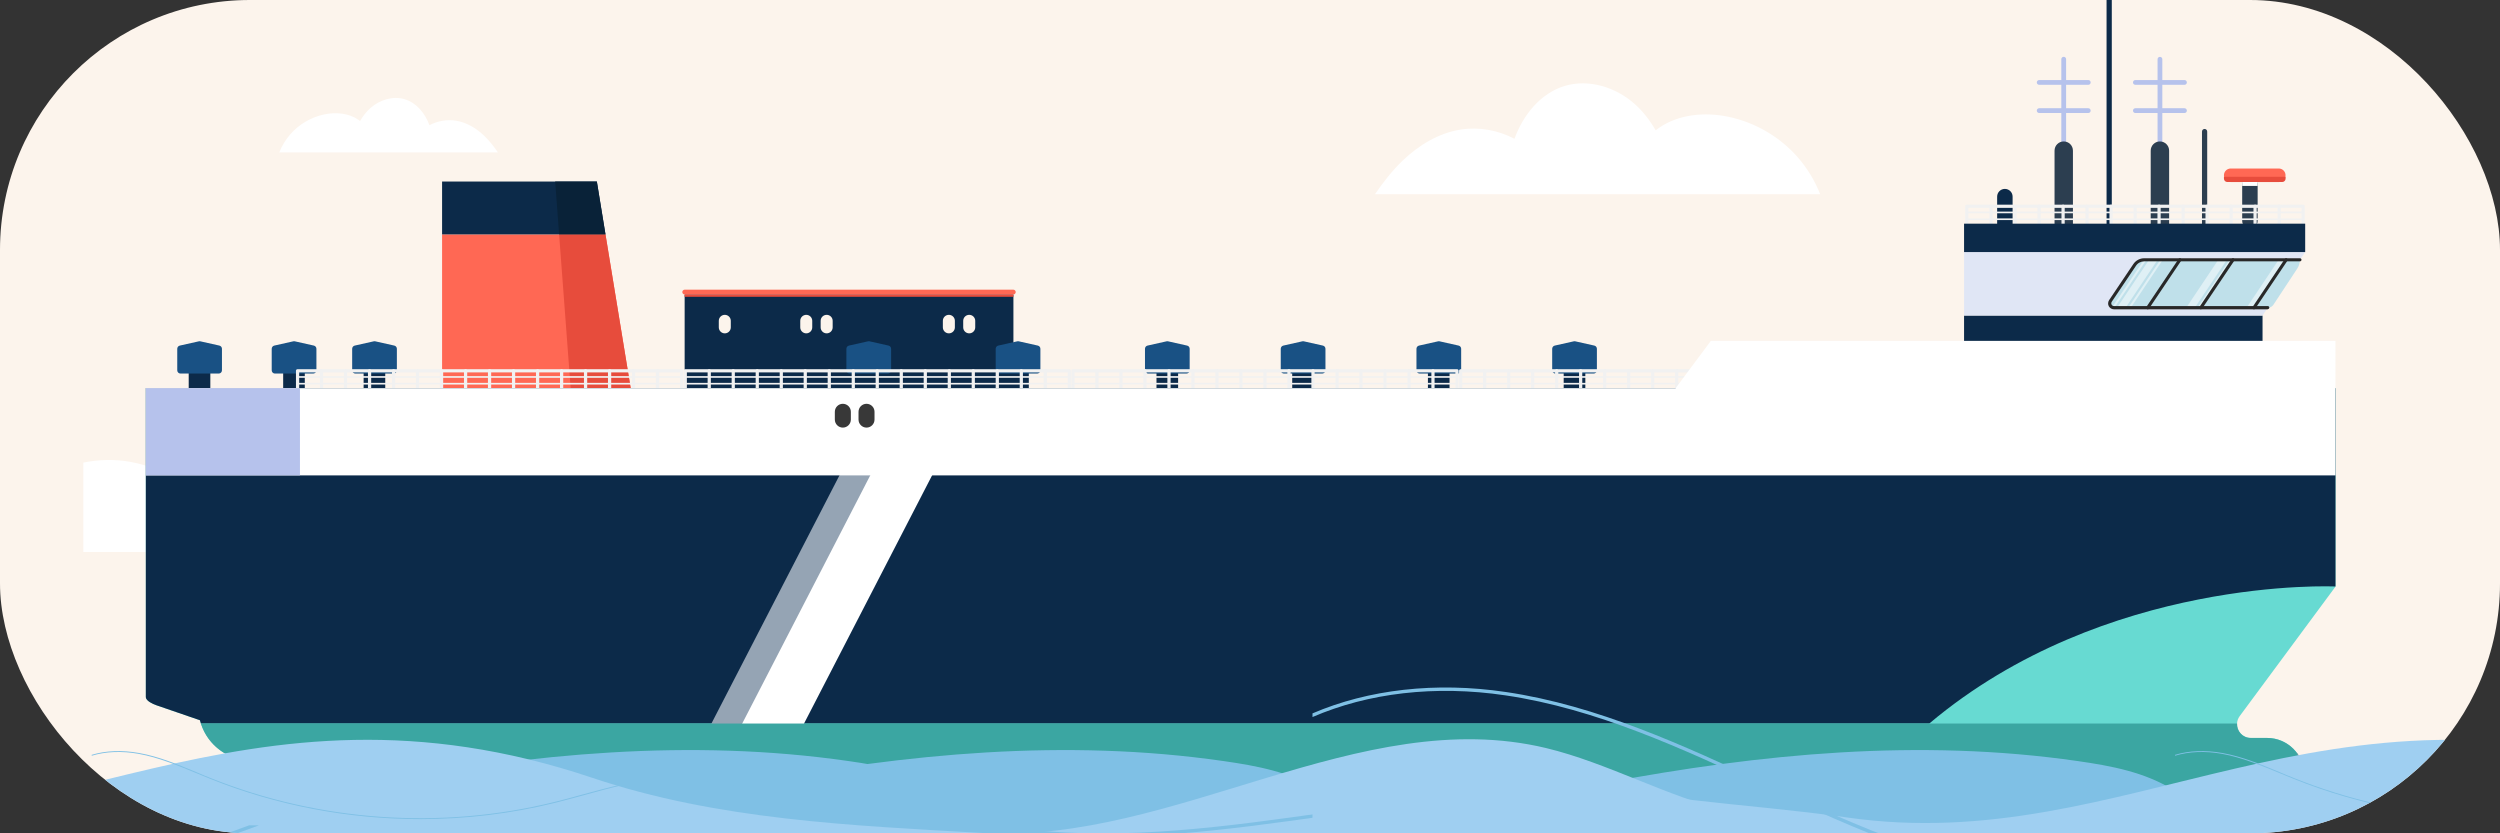 <svg width="120" height="40" viewBox="0 0 120 40" fill="none" xmlns="http://www.w3.org/2000/svg">
<rect x="0" y="0" width="120" height="40" fill="#333333" stroke="none"/>
<g clip-path="url(#clip0_8139_13898)">
<rect width="120" height="40" rx="12" fill="#FCF4EC"/>
<path d="M29.128 23.795C28.141 23.834 27.235 24.341 26.529 25.048C26.497 24.998 26.468 24.947 26.437 24.899C25.591 23.603 24.424 22.472 22.981 21.916C21.538 21.359 19.801 21.446 18.555 22.363C18.447 22.442 18.343 22.528 18.244 22.616C17.747 21.571 17.05 20.63 16.12 19.954C14.739 18.949 12.794 18.628 11.287 19.432C9.909 20.167 9.103 21.7 8.857 23.243C8.057 22.72 7.178 22.331 6.239 22.166C5.498 22.036 4.737 22.055 4 22.205V26.495H33.097C32.925 26.183 32.734 25.883 32.515 25.6C31.703 24.547 30.456 23.744 29.128 23.798V23.795Z" fill="white"/>
<path d="M87.369 9.322C87.115 8.68 86.755 8.081 86.302 7.561C85.439 6.569 84.243 5.87 82.953 5.603C81.828 5.371 80.591 5.482 79.641 6.13C79.582 6.17 79.527 6.214 79.472 6.256C79.201 5.782 78.867 5.347 78.457 4.984C77.558 4.186 76.263 3.778 75.109 4.124C73.948 4.474 73.109 5.516 72.695 6.662C71.906 6.247 70.987 6.079 70.107 6.22C69.054 6.388 68.099 6.968 67.329 7.708C66.825 8.192 66.394 8.744 66 9.322H87.368H87.369Z" fill="white"/>
<path d="M13.406 7.316C13.531 7.001 13.708 6.707 13.93 6.451C14.354 5.963 14.941 5.62 15.574 5.489C16.126 5.375 16.735 5.429 17.2 5.747C17.229 5.767 17.256 5.788 17.284 5.809C17.416 5.576 17.581 5.363 17.782 5.185C18.224 4.793 18.86 4.592 19.426 4.763C19.996 4.934 20.409 5.447 20.613 6.01C21 5.806 21.451 5.723 21.883 5.792C22.401 5.875 22.87 6.16 23.247 6.523C23.494 6.761 23.706 7.031 23.899 7.315H13.406V7.316Z" fill="white"/>
<g clip-path="url(#clip1_8139_13898)">
<path d="M21.22 11.251V19.337H30.39L29.063 11.251H21.22Z" fill="#FF6854"/>
<path d="M29.063 11.251L28.649 8.715H21.22V11.251H29.063Z" fill="#0C2A49"/>
<path d="M26.837 11.251L27.414 18.931C27.414 18.931 28.924 19.07 30.363 19.177L29.063 11.251H26.837Z" fill="#E74C3C"/>
<path d="M26.648 8.715L26.837 11.251H29.063L28.649 8.715H26.648Z" fill="#092238"/>
<path d="M96.605 9.438C96.605 9.233 96.439 9.067 96.234 9.067C96.029 9.067 95.863 9.233 95.863 9.438V11.181C95.863 11.386 96.029 11.552 96.234 11.552C96.439 11.552 96.605 11.386 96.605 11.181V9.438Z" fill="#0C2A49"/>
<path d="M108.367 8.857C108.367 8.652 108.201 8.486 107.996 8.486C107.791 8.486 107.625 8.652 107.625 8.857V10.6C107.625 10.804 107.791 10.97 107.996 10.97C108.201 10.97 108.367 10.804 108.367 10.6V8.857Z" fill="#2C3E50"/>
<path d="M109.381 8.088H107.075C106.895 8.088 106.749 8.234 106.749 8.413C106.749 8.593 106.895 8.739 107.075 8.739H109.381C109.561 8.739 109.706 8.593 109.706 8.413C109.706 8.234 109.561 8.088 109.381 8.088Z" fill="#FF6854"/>
<path d="M106.749 8.486V8.574C106.749 8.665 106.821 8.737 106.912 8.737H109.546C109.637 8.737 109.709 8.665 109.709 8.574V8.486H106.752H106.749Z" fill="#E74C3C"/>
<path d="M103.792 2.844C103.792 2.78 103.741 2.729 103.678 2.729C103.614 2.729 103.563 2.78 103.563 2.844V7.018C103.563 7.081 103.614 7.133 103.678 7.133C103.741 7.133 103.792 7.081 103.792 7.018V2.844Z" fill="#B6C2EC"/>
<path d="M104.969 3.957C104.969 4.021 104.919 4.071 104.854 4.071H102.498C102.434 4.071 102.383 4.021 102.383 3.957C102.383 3.893 102.434 3.842 102.498 3.842H104.854C104.919 3.842 104.969 3.893 104.969 3.957Z" fill="#B6C2EC"/>
<path d="M104.969 5.31C104.969 5.374 104.919 5.425 104.854 5.425H102.498C102.434 5.425 102.383 5.374 102.383 5.31C102.383 5.246 102.434 5.195 102.498 5.195H104.854C104.919 5.195 104.969 5.246 104.969 5.31Z" fill="#B6C2EC"/>
<path d="M104.118 7.232C104.118 6.987 103.92 6.789 103.676 6.789C103.432 6.789 103.234 6.987 103.234 7.232V11.016C103.234 11.261 103.432 11.459 103.676 11.459C103.92 11.459 104.118 11.261 104.118 11.016V7.232Z" fill="#2C3E50"/>
<path d="M99.058 7.13C98.994 7.13 98.943 7.079 98.943 7.015V2.841C98.943 2.777 98.994 2.727 99.058 2.727C99.122 2.727 99.173 2.777 99.173 2.841V7.015C99.173 7.079 99.122 7.13 99.058 7.13Z" fill="#B6C2EC"/>
<path d="M100.352 3.957C100.352 4.021 100.302 4.071 100.237 4.071H97.881C97.817 4.071 97.766 4.021 97.766 3.957C97.766 3.893 97.817 3.842 97.881 3.842H100.237C100.302 3.842 100.352 3.893 100.352 3.957Z" fill="#B6C2EC"/>
<path d="M100.352 5.31C100.352 5.374 100.302 5.425 100.237 5.425H97.881C97.817 5.425 97.766 5.374 97.766 5.31C97.766 5.246 97.817 5.195 97.881 5.195H100.237C100.302 5.195 100.352 5.246 100.352 5.31Z" fill="#B6C2EC"/>
<path d="M99.501 7.232C99.501 6.987 99.303 6.789 99.059 6.789C98.815 6.789 98.618 6.987 98.618 7.232V11.016C98.618 11.261 98.815 11.459 99.059 11.459C99.303 11.459 99.501 11.261 99.501 11.016V7.232Z" fill="#2C3E50"/>
<path d="M105.821 11.034C105.751 11.034 105.695 10.978 105.695 10.909V6.316C105.695 6.246 105.751 6.19 105.821 6.19C105.89 6.19 105.946 6.246 105.946 6.316V10.909C105.946 10.978 105.89 11.034 105.821 11.034Z" fill="#2C3E50"/>
<path d="M101.241 11.034C101.172 11.034 101.115 10.978 101.115 10.909V-1.875C101.115 -1.944 101.172 -2 101.241 -2C101.31 -2 101.366 -1.944 101.366 -1.875V10.906C101.366 10.976 101.31 11.032 101.241 11.032V11.034Z" fill="#0C2A49"/>
<path d="M108.367 8.737H107.625V8.924H108.367V8.737Z" fill="white"/>
<path d="M48.644 14.136H32.863V18.723H48.644V14.136Z" fill="#0C2A49"/>
<path d="M48.636 13.903H32.869C32.804 13.903 32.751 13.955 32.751 14.019C32.751 14.084 32.804 14.136 32.869 14.136H48.636C48.701 14.136 48.754 14.084 48.754 14.019C48.754 13.955 48.701 13.903 48.636 13.903Z" fill="#FF6854"/>
<path d="M48.644 14.136H32.863V14.245H48.644V14.136Z" fill="#E74C3C"/>
<path d="M46.811 15.4C46.811 15.241 46.682 15.112 46.522 15.112C46.363 15.112 46.234 15.241 46.234 15.4V15.713C46.234 15.872 46.363 16.001 46.522 16.001C46.682 16.001 46.811 15.872 46.811 15.713V15.4Z" fill="#FCF4EC"/>
<path d="M45.834 15.4C45.834 15.241 45.705 15.112 45.546 15.112C45.386 15.112 45.257 15.241 45.257 15.4V15.713C45.257 15.872 45.386 16.001 45.546 16.001C45.705 16.001 45.834 15.872 45.834 15.713V15.4Z" fill="#FCF4EC"/>
<path d="M39.968 15.4C39.968 15.241 39.839 15.112 39.68 15.112C39.52 15.112 39.391 15.241 39.391 15.4V15.713C39.391 15.872 39.52 16.001 39.68 16.001C39.839 16.001 39.968 15.872 39.968 15.713V15.4Z" fill="#FCF4EC"/>
<path d="M38.988 15.4C38.988 15.241 38.859 15.112 38.7 15.112C38.541 15.112 38.412 15.241 38.412 15.4V15.713C38.412 15.872 38.541 16.001 38.7 16.001C38.859 16.001 38.988 15.872 38.988 15.713V15.4Z" fill="#FCF4EC"/>
<path d="M35.078 15.4C35.078 15.241 34.95 15.112 34.79 15.112C34.631 15.112 34.502 15.241 34.502 15.4V15.713C34.502 15.872 34.631 16.001 34.79 16.001C34.95 16.001 35.078 15.872 35.078 15.713V15.4Z" fill="#FCF4EC"/>
<path d="M110.55 10.813C110.507 10.813 110.472 10.778 110.472 10.736V9.978H94.481V10.736C94.481 10.778 94.446 10.813 94.404 10.813C94.361 10.813 94.326 10.778 94.326 10.736V9.9C94.326 9.857 94.361 9.823 94.404 9.823H110.55C110.593 9.823 110.627 9.857 110.627 9.9V10.736C110.627 10.778 110.593 10.813 110.55 10.813Z" fill="#F1F1F1"/>
<path d="M95.57 10.813C95.527 10.813 95.493 10.778 95.493 10.736V9.9C95.493 9.857 95.527 9.823 95.57 9.823C95.613 9.823 95.647 9.857 95.647 9.9V10.736C95.647 10.778 95.613 10.813 95.57 10.813Z" fill="#F1F1F1"/>
<path d="M96.723 10.813C96.68 10.813 96.645 10.778 96.645 10.736V9.9C96.645 9.857 96.68 9.823 96.723 9.823C96.766 9.823 96.8 9.857 96.8 9.9V10.736C96.8 10.778 96.766 10.813 96.723 10.813Z" fill="#F1F1F1"/>
<path d="M97.876 10.813C97.833 10.813 97.798 10.778 97.798 10.736V9.9C97.798 9.857 97.833 9.823 97.876 9.823C97.918 9.823 97.953 9.857 97.953 9.9V10.736C97.953 10.778 97.918 10.813 97.876 10.813Z" fill="#F1F1F1"/>
<path d="M99.029 10.813C98.986 10.813 98.951 10.778 98.951 10.736V9.9C98.951 9.857 98.986 9.823 99.029 9.823C99.071 9.823 99.106 9.857 99.106 9.9V10.736C99.106 10.778 99.071 10.813 99.029 10.813Z" fill="#F1F1F1"/>
<path d="M100.179 10.813C100.136 10.813 100.102 10.778 100.102 10.736V9.9C100.102 9.857 100.136 9.823 100.179 9.823C100.222 9.823 100.256 9.857 100.256 9.9V10.736C100.256 10.778 100.222 10.813 100.179 10.813Z" fill="#F1F1F1"/>
<path d="M101.332 10.813C101.289 10.813 101.254 10.778 101.254 10.736V9.9C101.254 9.857 101.289 9.823 101.332 9.823C101.374 9.823 101.409 9.857 101.409 9.9V10.736C101.409 10.778 101.374 10.813 101.332 10.813Z" fill="#F1F1F1"/>
<path d="M102.485 10.813C102.442 10.813 102.407 10.778 102.407 10.736V9.9C102.407 9.857 102.442 9.823 102.485 9.823C102.527 9.823 102.562 9.857 102.562 9.9V10.736C102.562 10.778 102.527 10.813 102.485 10.813Z" fill="#F1F1F1"/>
<path d="M103.635 10.813C103.592 10.813 103.558 10.778 103.558 10.736V9.9C103.558 9.857 103.592 9.823 103.635 9.823C103.678 9.823 103.712 9.857 103.712 9.9V10.736C103.712 10.778 103.678 10.813 103.635 10.813Z" fill="#F1F1F1"/>
<path d="M104.788 10.813C104.745 10.813 104.711 10.778 104.711 10.736V9.9C104.711 9.857 104.745 9.823 104.788 9.823C104.831 9.823 104.865 9.857 104.865 9.9V10.736C104.865 10.778 104.831 10.813 104.788 10.813Z" fill="#F1F1F1"/>
<path d="M105.941 10.813C105.898 10.813 105.863 10.778 105.863 10.736V9.9C105.863 9.857 105.898 9.823 105.941 9.823C105.984 9.823 106.018 9.857 106.018 9.9V10.736C106.018 10.778 105.984 10.813 105.941 10.813Z" fill="#F1F1F1"/>
<path d="M107.094 10.813C107.051 10.813 107.016 10.778 107.016 10.736V9.9C107.016 9.857 107.051 9.823 107.094 9.823C107.137 9.823 107.171 9.857 107.171 9.9V10.736C107.171 10.778 107.137 10.813 107.094 10.813Z" fill="#F1F1F1"/>
<path d="M108.244 10.813C108.201 10.813 108.167 10.778 108.167 10.736V9.9C108.167 9.857 108.201 9.823 108.244 9.823C108.287 9.823 108.321 9.857 108.321 9.9V10.736C108.321 10.778 108.287 10.813 108.244 10.813Z" fill="#F1F1F1"/>
<path d="M109.397 10.813C109.354 10.813 109.32 10.778 109.32 10.736V9.9C109.32 9.857 109.354 9.823 109.397 9.823C109.44 9.823 109.474 9.857 109.474 9.9V10.736C109.474 10.778 109.44 10.813 109.397 10.813Z" fill="#F1F1F1"/>
<path d="M110.523 10.236H94.404C94.382 10.236 94.364 10.218 94.364 10.196C94.364 10.175 94.382 10.156 94.404 10.156H110.523C110.545 10.156 110.563 10.175 110.563 10.196C110.563 10.218 110.545 10.236 110.523 10.236Z" fill="#F1F1F1"/>
<path d="M110.523 10.562H94.404C94.382 10.562 94.364 10.543 94.364 10.522C94.364 10.501 94.382 10.482 94.404 10.482H110.523C110.545 10.482 110.563 10.501 110.563 10.522C110.563 10.543 110.545 10.562 110.523 10.562Z" fill="#F1F1F1"/>
<path d="M108.602 15.147H94.275V18.83H108.602V15.147Z" fill="#0C2A49"/>
<path d="M110.649 12.099H94.275V15.147H108.602L110.649 12.099Z" fill="#E0E6F5"/>
<path d="M110.649 10.735H94.275V12.099H110.649V10.735Z" fill="#0C2A49"/>
<path d="M56.549 17.229H55.511V18.633H56.549V17.229Z" fill="#0C2A49"/>
<path d="M56.941 17.931H55.113C55.028 17.931 54.959 17.861 54.959 17.776V16.741C54.959 16.669 55.009 16.604 55.081 16.588L55.997 16.383C56.018 16.378 56.042 16.378 56.066 16.383L56.981 16.588C57.054 16.604 57.104 16.669 57.104 16.741V17.776C57.104 17.861 57.035 17.931 56.95 17.931H56.941Z" fill="#195184"/>
<path d="M49.383 17.229H48.345V18.633H49.383V17.229Z" fill="#0C2A49"/>
<path d="M49.776 17.931H47.948C47.862 17.931 47.793 17.861 47.793 17.776V16.741C47.793 16.669 47.844 16.604 47.916 16.588L48.831 16.383C48.852 16.378 48.876 16.378 48.9 16.383L49.816 16.588C49.888 16.604 49.939 16.669 49.939 16.741V17.776C49.939 17.861 49.869 17.931 49.784 17.931H49.776Z" fill="#195184"/>
<path d="M42.218 17.229H41.18V18.633H42.218V17.229Z" fill="#0C2A49"/>
<path d="M42.61 17.931H40.782C40.697 17.931 40.627 17.861 40.627 17.776V16.741C40.627 16.669 40.678 16.604 40.75 16.588L41.665 16.383C41.687 16.378 41.711 16.378 41.735 16.383L42.65 16.588C42.722 16.604 42.773 16.669 42.773 16.741V17.776C42.773 17.861 42.703 17.931 42.618 17.931H42.61Z" fill="#195184"/>
<path d="M18.492 17.229H17.454V18.633H18.492V17.229Z" fill="#0C2A49"/>
<path d="M18.887 17.931H17.059C16.973 17.931 16.904 17.861 16.904 17.776V16.741C16.904 16.669 16.955 16.604 17.027 16.588L17.942 16.383C17.964 16.378 17.988 16.378 18.012 16.383L18.927 16.588C18.999 16.604 19.05 16.669 19.05 16.741V17.776C19.05 17.861 18.98 17.931 18.895 17.931H18.887Z" fill="#195184"/>
<path d="M10.096 17.229H9.058V18.633H10.096V17.229Z" fill="#0C2A49"/>
<path d="M10.491 17.931H8.663C8.577 17.931 8.508 17.861 8.508 17.776V16.741C8.508 16.669 8.559 16.604 8.631 16.588L9.546 16.383C9.567 16.378 9.591 16.378 9.615 16.383L10.531 16.588C10.603 16.604 10.654 16.669 10.654 16.741V17.776C10.654 17.861 10.584 17.931 10.499 17.931H10.491Z" fill="#195184"/>
<path d="M14.63 17.229H13.592V18.633H14.63V17.229Z" fill="#0C2A49"/>
<path d="M15.025 17.931H13.197C13.112 17.931 13.042 17.861 13.042 17.776V16.741C13.042 16.669 13.093 16.604 13.165 16.588L14.08 16.383C14.102 16.378 14.126 16.378 14.15 16.383L15.065 16.588C15.137 16.604 15.188 16.669 15.188 16.741V17.776C15.188 17.861 15.119 17.931 15.033 17.931H15.025Z" fill="#195184"/>
<path d="M63.064 17.229H62.026V18.633H63.064V17.229Z" fill="#0C2A49"/>
<path d="M63.459 17.931H61.631C61.545 17.931 61.476 17.861 61.476 17.776V16.741C61.476 16.669 61.526 16.604 61.599 16.588L62.514 16.383C62.535 16.378 62.559 16.378 62.583 16.383L63.499 16.588C63.571 16.604 63.622 16.669 63.622 16.741V17.776C63.622 17.861 63.552 17.931 63.467 17.931H63.459Z" fill="#195184"/>
<path d="M69.578 17.229H68.54V18.633H69.578V17.229Z" fill="#0C2A49"/>
<path d="M69.973 17.931H68.145C68.06 17.931 67.99 17.861 67.99 17.776V16.741C67.99 16.669 68.041 16.604 68.113 16.588L69.029 16.383C69.05 16.378 69.074 16.378 69.098 16.383L70.013 16.588C70.085 16.604 70.136 16.669 70.136 16.741V17.776C70.136 17.861 70.067 17.931 69.981 17.931H69.973Z" fill="#195184"/>
<path d="M76.096 17.229H75.057V18.633H76.096V17.229Z" fill="#0C2A49"/>
<path d="M76.488 17.931H74.66C74.574 17.931 74.505 17.861 74.505 17.776V16.741C74.505 16.669 74.556 16.604 74.628 16.588L75.543 16.383C75.564 16.378 75.588 16.378 75.612 16.383L76.528 16.588C76.6 16.604 76.651 16.669 76.651 16.741V17.776C76.651 17.861 76.581 17.931 76.496 17.931H76.488Z" fill="#195184"/>
<path d="M32.717 18.71C32.674 18.71 32.639 18.675 32.639 18.633V17.875H14.361V18.633C14.361 18.675 14.326 18.71 14.283 18.71C14.241 18.71 14.206 18.675 14.206 18.633V17.797C14.206 17.754 14.241 17.72 14.283 17.72H32.717C32.759 17.72 32.794 17.754 32.794 17.797V18.633C32.794 18.675 32.759 18.71 32.717 18.71Z" fill="#F1F1F1"/>
<path d="M15.434 18.71C15.391 18.71 15.356 18.675 15.356 18.633V17.797C15.356 17.754 15.391 17.72 15.434 17.72C15.476 17.72 15.511 17.754 15.511 17.797V18.633C15.511 18.675 15.476 18.71 15.434 18.71Z" fill="#F1F1F1"/>
<path d="M16.586 18.71C16.544 18.71 16.509 18.675 16.509 18.633V17.797C16.509 17.754 16.544 17.72 16.586 17.72C16.629 17.72 16.664 17.754 16.664 17.797V18.633C16.664 18.675 16.629 18.71 16.586 18.71Z" fill="#F1F1F1"/>
<path d="M17.739 18.71C17.697 18.71 17.662 18.675 17.662 18.633V17.797C17.662 17.754 17.697 17.72 17.739 17.72C17.782 17.72 17.817 17.754 17.817 17.797V18.633C17.817 18.675 17.782 18.71 17.739 18.71Z" fill="#F1F1F1"/>
<path d="M18.892 18.71C18.85 18.71 18.815 18.675 18.815 18.633V17.797C18.815 17.754 18.85 17.72 18.892 17.72C18.935 17.72 18.97 17.754 18.97 17.797V18.633C18.97 18.675 18.935 18.71 18.892 18.71Z" fill="#F1F1F1"/>
<path d="M20.043 18.71C20 18.71 19.965 18.675 19.965 18.633V17.797C19.965 17.754 20 17.72 20.043 17.72C20.085 17.72 20.12 17.754 20.12 17.797V18.633C20.12 18.675 20.085 18.71 20.043 18.71Z" fill="#F1F1F1"/>
<path d="M21.195 18.71C21.153 18.71 21.118 18.675 21.118 18.633V17.797C21.118 17.754 21.153 17.72 21.195 17.72C21.238 17.72 21.273 17.754 21.273 17.797V18.633C21.273 18.675 21.238 18.71 21.195 18.71Z" fill="#F1F1F1"/>
<path d="M22.349 18.71C22.306 18.71 22.271 18.675 22.271 18.633V17.797C22.271 17.754 22.306 17.72 22.349 17.72C22.391 17.72 22.426 17.754 22.426 17.797V18.633C22.426 18.675 22.391 18.71 22.349 18.71Z" fill="#F1F1F1"/>
<path d="M23.499 18.71C23.456 18.71 23.421 18.675 23.421 18.633V17.797C23.421 17.754 23.456 17.72 23.499 17.72C23.541 17.72 23.576 17.754 23.576 17.797V18.633C23.576 18.675 23.541 18.71 23.499 18.71Z" fill="#F1F1F1"/>
<path d="M24.652 18.71C24.609 18.71 24.574 18.675 24.574 18.633V17.797C24.574 17.754 24.609 17.72 24.652 17.72C24.694 17.72 24.729 17.754 24.729 17.797V18.633C24.729 18.675 24.694 18.71 24.652 18.71Z" fill="#F1F1F1"/>
<path d="M25.805 18.71C25.762 18.71 25.727 18.675 25.727 18.633V17.797C25.727 17.754 25.762 17.72 25.805 17.72C25.847 17.72 25.882 17.754 25.882 17.797V18.633C25.882 18.675 25.847 18.71 25.805 18.71Z" fill="#F1F1F1"/>
<path d="M26.957 18.71C26.915 18.71 26.88 18.675 26.88 18.633V17.797C26.88 17.754 26.915 17.72 26.957 17.72C27 17.72 27.035 17.754 27.035 17.797V18.633C27.035 18.675 27 18.71 26.957 18.71Z" fill="#F1F1F1"/>
<path d="M28.108 18.71C28.065 18.71 28.03 18.675 28.03 18.633V17.797C28.03 17.754 28.065 17.72 28.108 17.72C28.15 17.72 28.185 17.754 28.185 17.797V18.633C28.185 18.675 28.15 18.71 28.108 18.71Z" fill="#F1F1F1"/>
<path d="M29.261 18.71C29.218 18.71 29.183 18.675 29.183 18.633V17.797C29.183 17.754 29.218 17.72 29.261 17.72C29.303 17.72 29.338 17.754 29.338 17.797V18.633C29.338 18.675 29.303 18.71 29.261 18.71Z" fill="#F1F1F1"/>
<path d="M30.414 18.71C30.371 18.71 30.336 18.675 30.336 18.633V17.797C30.336 17.754 30.371 17.72 30.414 17.72C30.456 17.72 30.491 17.754 30.491 17.797V18.633C30.491 18.675 30.456 18.71 30.414 18.71Z" fill="#F1F1F1"/>
<path d="M31.564 18.71C31.521 18.71 31.486 18.675 31.486 18.633V17.797C31.486 17.754 31.521 17.72 31.564 17.72C31.607 17.72 31.641 17.754 31.641 17.797V18.633C31.641 18.675 31.607 18.71 31.564 18.71Z" fill="#F1F1F1"/>
<path d="M32.69 18.133H14.283C14.262 18.133 14.243 18.115 14.243 18.093C14.243 18.072 14.262 18.053 14.283 18.053H32.693C32.714 18.053 32.733 18.072 32.733 18.093C32.733 18.115 32.714 18.133 32.693 18.133H32.69Z" fill="#F1F1F1"/>
<path d="M32.69 18.459H14.283C14.262 18.459 14.243 18.44 14.243 18.419C14.243 18.398 14.262 18.379 14.283 18.379H32.693C32.714 18.379 32.733 18.398 32.733 18.419C32.733 18.44 32.714 18.459 32.693 18.459H32.69Z" fill="#F1F1F1"/>
<path d="M51.326 18.71C51.284 18.71 51.249 18.675 51.249 18.633V17.875H32.97V18.633C32.97 18.675 32.935 18.71 32.893 18.71C32.85 18.71 32.815 18.675 32.815 18.633V17.797C32.815 17.754 32.85 17.72 32.893 17.72H51.326C51.369 17.72 51.404 17.754 51.404 17.797V18.633C51.404 18.675 51.369 18.71 51.326 18.71Z" fill="#F1F1F1"/>
<path d="M34.043 18.71C34.001 18.71 33.966 18.675 33.966 18.633V17.797C33.966 17.754 34.001 17.72 34.043 17.72C34.086 17.72 34.121 17.754 34.121 17.797V18.633C34.121 18.675 34.086 18.71 34.043 18.71Z" fill="#F1F1F1"/>
<path d="M35.196 18.71C35.153 18.71 35.119 18.675 35.119 18.633V17.797C35.119 17.754 35.153 17.72 35.196 17.72C35.239 17.72 35.273 17.754 35.273 17.797V18.633C35.273 18.675 35.239 18.71 35.196 18.71Z" fill="#F1F1F1"/>
<path d="M36.349 18.71C36.306 18.71 36.272 18.675 36.272 18.633V17.797C36.272 17.754 36.306 17.72 36.349 17.72C36.392 17.72 36.426 17.754 36.426 17.797V18.633C36.426 18.675 36.392 18.71 36.349 18.71Z" fill="#F1F1F1"/>
<path d="M37.502 18.71C37.459 18.71 37.425 18.675 37.425 18.633V17.797C37.425 17.754 37.459 17.72 37.502 17.72C37.545 17.72 37.579 17.754 37.579 17.797V18.633C37.579 18.675 37.545 18.71 37.502 18.71Z" fill="#F1F1F1"/>
<path d="M38.652 18.71C38.609 18.71 38.575 18.675 38.575 18.633V17.797C38.575 17.754 38.609 17.72 38.652 17.72C38.695 17.72 38.73 17.754 38.73 17.797V18.633C38.73 18.675 38.695 18.71 38.652 18.71Z" fill="#F1F1F1"/>
<path d="M39.805 18.71C39.762 18.71 39.728 18.675 39.728 18.633V17.797C39.728 17.754 39.762 17.72 39.805 17.72C39.848 17.72 39.883 17.754 39.883 17.797V18.633C39.883 18.675 39.848 18.71 39.805 18.71Z" fill="#F1F1F1"/>
<path d="M40.958 18.71C40.915 18.71 40.881 18.675 40.881 18.633V17.797C40.881 17.754 40.915 17.72 40.958 17.72C41.001 17.72 41.035 17.754 41.035 17.797V18.633C41.035 18.675 41.001 18.71 40.958 18.71Z" fill="#F1F1F1"/>
<path d="M42.108 18.71C42.066 18.71 42.031 18.675 42.031 18.633V17.797C42.031 17.754 42.066 17.72 42.108 17.72C42.151 17.72 42.186 17.754 42.186 17.797V18.633C42.186 18.675 42.151 18.71 42.108 18.71Z" fill="#F1F1F1"/>
<path d="M43.261 18.71C43.218 18.71 43.184 18.675 43.184 18.633V17.797C43.184 17.754 43.218 17.72 43.261 17.72C43.304 17.72 43.339 17.754 43.339 17.797V18.633C43.339 18.675 43.304 18.71 43.261 18.71Z" fill="#F1F1F1"/>
<path d="M44.414 18.71C44.371 18.71 44.337 18.675 44.337 18.633V17.797C44.337 17.754 44.371 17.72 44.414 17.72C44.457 17.72 44.492 17.754 44.492 17.797V18.633C44.492 18.675 44.457 18.71 44.414 18.71Z" fill="#F1F1F1"/>
<path d="M45.567 18.71C45.524 18.71 45.49 18.675 45.49 18.633V17.797C45.49 17.754 45.524 17.72 45.567 17.72C45.61 17.72 45.644 17.754 45.644 17.797V18.633C45.644 18.675 45.61 18.71 45.567 18.71Z" fill="#F1F1F1"/>
<path d="M46.717 18.71C46.675 18.71 46.64 18.675 46.64 18.633V17.797C46.64 17.754 46.675 17.72 46.717 17.72C46.76 17.72 46.795 17.754 46.795 17.797V18.633C46.795 18.675 46.76 18.71 46.717 18.71Z" fill="#F1F1F1"/>
<path d="M47.87 18.71C47.828 18.71 47.793 18.675 47.793 18.633V17.797C47.793 17.754 47.828 17.72 47.87 17.72C47.913 17.72 47.948 17.754 47.948 17.797V18.633C47.948 18.675 47.913 18.71 47.87 18.71Z" fill="#F1F1F1"/>
<path d="M49.023 18.71C48.98 18.71 48.946 18.675 48.946 18.633V17.797C48.946 17.754 48.98 17.72 49.023 17.72C49.066 17.72 49.1 17.754 49.1 17.797V18.633C49.1 18.675 49.066 18.71 49.023 18.71Z" fill="#F1F1F1"/>
<path d="M50.173 18.71C50.131 18.71 50.096 18.675 50.096 18.633V17.797C50.096 17.754 50.131 17.72 50.173 17.72C50.216 17.72 50.251 17.754 50.251 17.797V18.633C50.251 18.675 50.216 18.71 50.173 18.71Z" fill="#F1F1F1"/>
<path d="M32.893 18.133C32.871 18.133 32.853 18.115 32.853 18.093C32.853 18.072 32.871 18.053 32.893 18.053H51.302C51.324 18.053 51.342 18.072 51.342 18.093C51.342 18.115 51.324 18.133 51.302 18.133" fill="#F1F1F1"/>
<path d="M51.3 18.459H32.89C32.869 18.459 32.85 18.44 32.85 18.419C32.85 18.398 32.869 18.379 32.89 18.379H51.3C51.321 18.379 51.34 18.398 51.34 18.419C51.34 18.44 51.321 18.459 51.3 18.459Z" fill="#F1F1F1"/>
<path d="M69.936 18.71C69.893 18.71 69.859 18.675 69.859 18.633V17.875H51.58V18.633C51.58 18.675 51.545 18.71 51.502 18.71C51.46 18.71 51.425 18.675 51.425 18.633V17.797C51.425 17.754 51.46 17.72 51.502 17.72H69.936C69.979 17.72 70.013 17.754 70.013 17.797V18.633C70.013 18.675 69.979 18.71 69.936 18.71Z" fill="#F1F1F1"/>
<path d="M52.653 18.71C52.61 18.71 52.575 18.675 52.575 18.633V17.797C52.575 17.754 52.61 17.72 52.653 17.72C52.695 17.72 52.73 17.754 52.73 17.797V18.633C52.73 18.675 52.695 18.71 52.653 18.71Z" fill="#F1F1F1"/>
<path d="M53.806 18.71C53.763 18.71 53.728 18.675 53.728 18.633V17.797C53.728 17.754 53.763 17.72 53.806 17.72C53.848 17.72 53.883 17.754 53.883 17.797V18.633C53.883 18.675 53.848 18.71 53.806 18.71Z" fill="#F1F1F1"/>
<path d="M54.959 18.71C54.916 18.71 54.881 18.675 54.881 18.633V17.797C54.881 17.754 54.916 17.72 54.959 17.72C55.001 17.72 55.036 17.754 55.036 17.797V18.633C55.036 18.675 55.001 18.71 54.959 18.71Z" fill="#F1F1F1"/>
<path d="M56.111 18.71C56.069 18.71 56.034 18.675 56.034 18.633V17.797C56.034 17.754 56.069 17.72 56.111 17.72C56.154 17.72 56.189 17.754 56.189 17.797V18.633C56.189 18.675 56.154 18.71 56.111 18.71Z" fill="#F1F1F1"/>
<path d="M57.262 18.71C57.219 18.71 57.184 18.675 57.184 18.633V17.797C57.184 17.754 57.219 17.72 57.262 17.72C57.304 17.72 57.339 17.754 57.339 17.797V18.633C57.339 18.675 57.304 18.71 57.262 18.71Z" fill="#F1F1F1"/>
<path d="M58.415 18.71C58.372 18.71 58.337 18.675 58.337 18.633V17.797C58.337 17.754 58.372 17.72 58.415 17.72C58.457 17.72 58.492 17.754 58.492 17.797V18.633C58.492 18.675 58.457 18.71 58.415 18.71Z" fill="#F1F1F1"/>
<path d="M59.568 18.71C59.525 18.71 59.49 18.675 59.49 18.633V17.797C59.49 17.754 59.525 17.72 59.568 17.72C59.61 17.72 59.645 17.754 59.645 17.797V18.633C59.645 18.675 59.61 18.71 59.568 18.71Z" fill="#F1F1F1"/>
<path d="M60.718 18.71C60.675 18.71 60.641 18.675 60.641 18.633V17.797C60.641 17.754 60.675 17.72 60.718 17.72C60.761 17.72 60.795 17.754 60.795 17.797V18.633C60.795 18.675 60.761 18.71 60.718 18.71Z" fill="#F1F1F1"/>
<path d="M61.871 18.71C61.828 18.71 61.793 18.675 61.793 18.633V17.797C61.793 17.754 61.828 17.72 61.871 17.72C61.913 17.72 61.948 17.754 61.948 17.797V18.633C61.948 18.675 61.913 18.71 61.871 18.71Z" fill="#F1F1F1"/>
<path d="M63.024 18.71C62.981 18.71 62.946 18.675 62.946 18.633V17.797C62.946 17.754 62.981 17.72 63.024 17.72C63.066 17.72 63.101 17.754 63.101 17.797V18.633C63.101 18.675 63.066 18.71 63.024 18.71Z" fill="#F1F1F1"/>
<path d="M64.177 18.71C64.134 18.71 64.099 18.675 64.099 18.633V17.797C64.099 17.754 64.134 17.72 64.177 17.72C64.219 17.72 64.254 17.754 64.254 17.797V18.633C64.254 18.675 64.219 18.71 64.177 18.71Z" fill="#F1F1F1"/>
<path d="M65.327 18.71C65.284 18.71 65.249 18.675 65.249 18.633V17.797C65.249 17.754 65.284 17.72 65.327 17.72C65.37 17.72 65.404 17.754 65.404 17.797V18.633C65.404 18.675 65.37 18.71 65.327 18.71Z" fill="#F1F1F1"/>
<path d="M66.48 18.71C66.437 18.71 66.403 18.675 66.403 18.633V17.797C66.403 17.754 66.437 17.72 66.48 17.72C66.523 17.72 66.557 17.754 66.557 17.797V18.633C66.557 18.675 66.523 18.71 66.48 18.71Z" fill="#F1F1F1"/>
<path d="M67.633 18.71C67.59 18.71 67.555 18.675 67.555 18.633V17.797C67.555 17.754 67.59 17.72 67.633 17.72C67.675 17.72 67.71 17.754 67.71 17.797V18.633C67.71 18.675 67.675 18.71 67.633 18.71Z" fill="#F1F1F1"/>
<path d="M68.783 18.71C68.74 18.71 68.706 18.675 68.706 18.633V17.797C68.706 17.754 68.74 17.72 68.783 17.72C68.826 17.72 68.86 17.754 68.86 17.797V18.633C68.86 18.675 68.826 18.71 68.783 18.71Z" fill="#F1F1F1"/>
<path d="M69.909 18.133H51.5C51.478 18.133 51.46 18.115 51.46 18.093C51.46 18.072 51.478 18.053 51.5 18.053H69.909C69.931 18.053 69.949 18.072 69.949 18.093C69.949 18.115 69.931 18.133 69.909 18.133Z" fill="#F1F1F1"/>
<path d="M69.909 18.459H51.5C51.478 18.459 51.46 18.44 51.46 18.419C51.46 18.398 51.478 18.379 51.5 18.379H69.909C69.931 18.379 69.949 18.398 69.949 18.419C69.949 18.44 69.931 18.459 69.909 18.459Z" fill="#F1F1F1"/>
<path d="M88.546 18.71C88.503 18.71 88.468 18.675 88.468 18.633V17.875H70.189V18.633C70.189 18.675 70.155 18.71 70.112 18.71C70.069 18.71 70.035 18.675 70.035 18.633V17.797C70.035 17.754 70.069 17.72 70.112 17.72H88.546C88.588 17.72 88.623 17.754 88.623 17.797V18.633C88.623 18.675 88.588 18.71 88.546 18.71Z" fill="#F1F1F1"/>
<path d="M71.262 18.71C71.22 18.71 71.185 18.675 71.185 18.633V17.797C71.185 17.754 71.22 17.72 71.262 17.72C71.305 17.72 71.34 17.754 71.34 17.797V18.633C71.34 18.675 71.305 18.71 71.262 18.71Z" fill="#F1F1F1"/>
<path d="M72.415 18.71C72.373 18.71 72.338 18.675 72.338 18.633V17.797C72.338 17.754 72.373 17.72 72.415 17.72C72.458 17.72 72.493 17.754 72.493 17.797V18.633C72.493 18.675 72.458 18.71 72.415 18.71Z" fill="#F1F1F1"/>
<path d="M73.568 18.71C73.525 18.71 73.491 18.675 73.491 18.633V17.797C73.491 17.754 73.525 17.72 73.568 17.72C73.611 17.72 73.646 17.754 73.646 17.797V18.633C73.646 18.675 73.611 18.71 73.568 18.71Z" fill="#F1F1F1"/>
<path d="M74.721 18.71C74.678 18.71 74.644 18.675 74.644 18.633V17.797C74.644 17.754 74.678 17.72 74.721 17.72C74.764 17.72 74.799 17.754 74.799 17.797V18.633C74.799 18.675 74.764 18.71 74.721 18.71Z" fill="#F1F1F1"/>
<path d="M75.871 18.71C75.829 18.71 75.794 18.675 75.794 18.633V17.797C75.794 17.754 75.829 17.72 75.871 17.72C75.914 17.72 75.949 17.754 75.949 17.797V18.633C75.949 18.675 75.914 18.71 75.871 18.71Z" fill="#F1F1F1"/>
<path d="M77.024 18.71C76.981 18.71 76.947 18.675 76.947 18.633V17.797C76.947 17.754 76.981 17.72 77.024 17.72C77.067 17.72 77.102 17.754 77.102 17.797V18.633C77.102 18.675 77.067 18.71 77.024 18.71Z" fill="#F1F1F1"/>
<path d="M78.177 18.71C78.135 18.71 78.1 18.675 78.1 18.633V17.797C78.1 17.754 78.135 17.72 78.177 17.72C78.22 17.72 78.255 17.754 78.255 17.797V18.633C78.255 18.675 78.22 18.71 78.177 18.71Z" fill="#F1F1F1"/>
<path d="M79.328 18.71C79.285 18.71 79.25 18.675 79.25 18.633V17.797C79.25 17.754 79.285 17.72 79.328 17.72C79.37 17.72 79.405 17.754 79.405 17.797V18.633C79.405 18.675 79.37 18.71 79.328 18.71Z" fill="#F1F1F1"/>
<path d="M80.48 18.71C80.438 18.71 80.403 18.675 80.403 18.633V17.797C80.403 17.754 80.438 17.72 80.48 17.72C80.523 17.72 80.558 17.754 80.558 17.797V18.633C80.558 18.675 80.523 18.71 80.48 18.71Z" fill="#F1F1F1"/>
<path d="M81.633 18.71C81.591 18.71 81.556 18.675 81.556 18.633V17.797C81.556 17.754 81.591 17.72 81.633 17.72C81.676 17.72 81.711 17.754 81.711 17.797V18.633C81.711 18.675 81.676 18.71 81.633 18.71Z" fill="#F1F1F1"/>
<path d="M82.786 18.71C82.744 18.71 82.709 18.675 82.709 18.633V17.797C82.709 17.754 82.744 17.72 82.786 17.72C82.829 17.72 82.864 17.754 82.864 17.797V18.633C82.864 18.675 82.829 18.71 82.786 18.71Z" fill="#F1F1F1"/>
<path d="M83.936 18.71C83.894 18.71 83.859 18.675 83.859 18.633V17.797C83.859 17.754 83.894 17.72 83.936 17.72C83.979 17.72 84.014 17.754 84.014 17.797V18.633C84.014 18.675 83.979 18.71 83.936 18.71Z" fill="#F1F1F1"/>
<path d="M85.09 18.71C85.047 18.71 85.012 18.675 85.012 18.633V17.797C85.012 17.754 85.047 17.72 85.09 17.72C85.132 17.72 85.167 17.754 85.167 17.797V18.633C85.167 18.675 85.132 18.71 85.09 18.71Z" fill="#F1F1F1"/>
<path d="M86.242 18.71C86.2 18.71 86.165 18.675 86.165 18.633V17.797C86.165 17.754 86.2 17.72 86.242 17.72C86.285 17.72 86.32 17.754 86.32 17.797V18.633C86.32 18.675 86.285 18.71 86.242 18.71Z" fill="#F1F1F1"/>
<path d="M87.393 18.71C87.35 18.71 87.315 18.675 87.315 18.633V17.797C87.315 17.754 87.35 17.72 87.393 17.72C87.435 17.72 87.47 17.754 87.47 17.797V18.633C87.47 18.675 87.435 18.71 87.393 18.71Z" fill="#F1F1F1"/>
<path d="M88.519 18.133H70.109C70.088 18.133 70.069 18.115 70.069 18.093C70.069 18.072 70.088 18.053 70.109 18.053H88.519C88.54 18.053 88.559 18.072 88.559 18.093C88.559 18.115 88.54 18.133 88.519 18.133Z" fill="#F1F1F1"/>
<path d="M88.519 18.459H70.109C70.088 18.459 70.069 18.44 70.069 18.419C70.069 18.398 70.088 18.379 70.109 18.379H88.519C88.54 18.379 88.559 18.398 88.559 18.419C88.559 18.44 88.54 18.459 88.519 18.459Z" fill="#F1F1F1"/>
<path d="M112.103 28.155V18.633H7V33.469C7.011 33.642 7.336 33.794 7.502 33.85L9.597 34.571C9.882 35.708 10.905 36.506 12.076 36.506H12.284C12.565 36.506 12.794 36.733 12.794 37.016L11.815 37.768V38.086C12.754 38.993 14.008 39.5 15.313 39.5H108.305C109.576 39.5 110.603 38.47 110.603 37.202C110.603 36.218 109.805 35.42 108.821 35.42H108.036C107.497 35.42 107.187 34.806 107.507 34.371L112.106 28.155H112.103Z" fill="#67DAD2"/>
<path d="M7 18.633V33.468C7.011 33.642 7.336 33.794 7.502 33.85L9.597 34.571C9.61 34.624 9.626 34.675 9.642 34.725H92.61C101.044 27.624 112.103 28.152 112.103 28.152V18.63H7V18.633Z" fill="#0C2A49"/>
<path d="M37.515 36.82L35.039 35.539L42.543 20.994L46.469 19.468L37.515 36.82Z" fill="white"/>
<path d="M43.501 19.466L42.334 18.864L33.38 36.218L34.547 36.821L43.501 19.466Z" fill="#95A4B4"/>
<path d="M9.642 34.728C9.976 35.782 10.958 36.508 12.076 36.508H12.284C12.565 36.508 12.794 36.735 12.794 37.018L11.815 37.77V38.088C12.754 38.995 14.008 39.502 15.313 39.502H108.305C109.576 39.502 110.603 38.472 110.603 37.205C110.603 36.22 109.805 35.422 108.82 35.422H108.036C107.636 35.422 107.361 35.083 107.379 34.731H9.642V34.728Z" fill="#3BA6A2"/>
<path d="M110.222 36.102C110.347 36.348 110.419 36.626 110.419 36.919C110.419 38.19 109.389 39.217 108.121 39.217H15.132C13.91 39.217 12.73 38.771 11.815 37.971V38.086C12.754 38.993 14.008 39.5 15.313 39.5H108.305C109.576 39.5 110.603 38.47 110.603 37.202C110.603 36.786 110.462 36.404 110.224 36.102H110.222Z" fill="#8292A0"/>
<path d="M82.122 16.361L80.43 18.633H7V22.82H112.103V18.633V16.361H82.122Z" fill="white"/>
<path d="M14.398 18.633H7V22.82H14.398V18.633Z" fill="#B6C2EC"/>
<path d="M20.248 20.317V20.154H15.476V20.317H15.684V20.519H15.476V20.57H15.684V20.725H15.476V20.776H15.684V20.954H15.746V20.776H16.755V20.954H16.816V20.776H17.825V20.954H17.886V20.776H18.895V20.954H18.956V20.776H19.965V20.954H20.026V20.776H20.235V20.725H20.026V20.57H20.235V20.519H20.026V20.317H20.235H20.248ZM17.894 20.317H18.903V20.519H17.894V20.317ZM17.833 20.519H16.824V20.317H17.833V20.519ZM15.751 20.317H16.76V20.519H15.751V20.317ZM15.751 20.722V20.567H16.76V20.722H15.751ZM16.824 20.722V20.567H17.833V20.722H16.824ZM17.897 20.722V20.567H18.906V20.722H17.897ZM19.979 20.722H18.97V20.567H19.979V20.722ZM19.979 20.517H18.97V20.314H19.979V20.517Z" fill="white"/>
<path d="M41.977 19.767C41.977 19.554 41.805 19.382 41.593 19.382C41.381 19.382 41.209 19.554 41.209 19.767V20.14C41.209 20.352 41.381 20.525 41.593 20.525C41.805 20.525 41.977 20.352 41.977 20.14V19.767Z" fill="#383838"/>
<path d="M40.841 19.767C40.841 19.554 40.669 19.382 40.456 19.382C40.244 19.382 40.072 19.554 40.072 19.767V20.14C40.072 20.352 40.244 20.525 40.456 20.525C40.669 20.525 40.841 20.352 40.841 20.14V19.767Z" fill="#383838"/>
<path d="M102.92 12.473C102.736 12.473 102.565 12.564 102.463 12.716L101.3 14.448C101.206 14.587 101.305 14.774 101.473 14.774H108.853C108.965 14.774 109.066 14.718 109.127 14.624L110.27 12.889C110.352 12.767 110.395 12.62 110.395 12.473H102.92Z" fill="#BFE0EA"/>
<g opacity="0.5">
<path d="M103.565 12.473H103.154L101.617 14.771H102.028L103.565 12.473Z" fill="white"/>
<path d="M103.814 12.473H103.694L102.154 14.771H102.277L103.814 12.473Z" fill="white"/>
<path d="M102.92 12.473C102.92 12.473 102.912 12.473 102.906 12.473L101.383 14.752C101.409 14.766 101.439 14.774 101.473 14.774H101.492L103.029 12.473H102.92Z" fill="white"/>
<path d="M109.784 12.473H109.373L107.836 14.771H108.247L109.784 12.473Z" fill="white"/>
<path d="M106.888 12.473H106.477L104.94 14.771H105.351L106.888 12.473Z" fill="white"/>
<path d="M107.136 12.473H107.016L105.476 14.771H105.599L107.136 12.473Z" fill="white"/>
</g>
<path d="M108.852 14.848H101.473C101.369 14.848 101.273 14.789 101.222 14.699C101.172 14.608 101.18 14.493 101.238 14.405L102.402 12.673C102.519 12.5 102.714 12.396 102.922 12.396H110.398C110.44 12.396 110.472 12.43 110.472 12.47C110.472 12.51 110.438 12.545 110.398 12.545H102.922C102.765 12.545 102.615 12.622 102.527 12.756L101.364 14.485C101.337 14.528 101.334 14.579 101.356 14.621C101.38 14.667 101.423 14.691 101.473 14.691H108.852C108.895 14.691 108.927 14.725 108.927 14.765C108.927 14.805 108.893 14.84 108.852 14.84V14.848Z" fill="#282828"/>
<path d="M103.091 14.848C103.077 14.848 103.061 14.843 103.048 14.835C103.013 14.811 103.005 14.765 103.027 14.731L104.572 12.43C104.596 12.395 104.641 12.387 104.676 12.409C104.711 12.433 104.719 12.478 104.697 12.513L103.152 14.813C103.139 14.835 103.115 14.848 103.088 14.848H103.091Z" fill="#282828"/>
<path d="M105.639 14.848C105.626 14.848 105.61 14.843 105.597 14.835C105.562 14.811 105.554 14.765 105.575 14.731L107.12 12.43C107.145 12.395 107.19 12.387 107.225 12.409C107.259 12.433 107.267 12.478 107.246 12.513L105.701 14.813C105.687 14.835 105.663 14.848 105.637 14.848H105.639Z" fill="#282828"/>
<path d="M108.191 14.848C108.177 14.848 108.161 14.843 108.148 14.835C108.113 14.811 108.105 14.765 108.127 14.731L109.672 12.43C109.696 12.395 109.741 12.387 109.776 12.409C109.811 12.433 109.819 12.478 109.797 12.513L108.252 14.813C108.239 14.835 108.215 14.848 108.188 14.848H108.191Z" fill="#282828"/>
</g>
<g clip-path="url(#clip2_8139_13898)">
<path d="M65.935 41.818C65.406 43.904 63.048 45.092 60.899 45C58.756 44.908 56.79 43.845 54.916 42.789C53.048 41.733 51.108 40.638 48.972 40.461C47.3 40.323 45.634 40.756 43.988 41.103C42.342 41.451 40.611 41.7 39.005 41.208C37.398 40.716 35.967 39.273 36 37.587C43.544 36.17 51.134 35.436 58.73 36.531C60.331 36.761 61.963 37.063 63.335 37.928C64.7 38.788 66.34 40.251 65.935 41.818Z" fill="#7FC0E5"/>
</g>
<g clip-path="url(#clip3_8139_13898)">
<path d="M106.935 41.818C106.406 43.904 104.048 45.092 101.899 45C99.756 44.908 97.79 43.845 95.916 42.789C94.048 41.733 92.108 40.638 89.972 40.461C88.3 40.323 86.634 40.756 84.988 41.103C83.342 41.451 81.611 41.7 80.005 41.208C78.398 40.716 76.967 39.273 77 37.587C84.544 36.17 92.134 35.436 99.73 36.531C101.331 36.761 102.963 37.063 104.335 37.928C105.7 38.788 107.34 40.251 106.935 41.818Z" fill="#7FC0E5"/>
</g>
<g clip-path="url(#clip4_8139_13898)">
<path d="M47.935 41.818C47.406 43.904 45.048 45.092 42.899 45C40.757 44.908 38.791 43.845 36.916 42.789C35.048 41.733 33.108 40.638 30.972 40.461C29.3 40.323 27.635 40.756 25.989 41.103C24.343 41.451 22.612 41.7 21.005 41.208C19.398 40.716 17.968 39.273 18 37.587C25.545 36.17 33.134 35.436 40.731 36.531C42.331 36.761 43.964 37.063 45.336 37.928C46.701 38.788 48.34 40.251 47.935 41.818Z" fill="#7FC0E5"/>
</g>
<path d="M83.028 38.954C80.118 38.287 77.174 36.617 74.209 35.906C65.27 33.762 56.391 40.503 47.209 39.985C40.871 39.627 34.439 39.356 28.426 37.334C11.578 31.674 2.181 41.175 -11.328 39.241C-16.376 38.519 -21.221 38.464 -26.104 37.009C-30.987 35.554 -35.06 35.972 -37 38.403V43.347H83.028V38.954Z" fill="#9FCFF1"/>
<path d="M4.402 36.276C5.069 36.072 5.846 36.039 6.662 36.187C7.615 36.358 8.53 36.744 9.417 37.108C9.638 37.202 9.864 37.295 10.09 37.383C13.286 38.668 16.731 39.318 20.175 39.318C22.352 39.318 24.529 39.059 26.646 38.535C27.103 38.42 27.566 38.293 28.013 38.172C29.308 37.813 30.642 37.444 31.997 37.378C34.114 37.268 36.225 37.896 37.939 39.142L37.966 39.103C36.241 37.852 34.119 37.224 31.992 37.334C30.631 37.406 29.291 37.775 27.996 38.127C27.55 38.249 27.087 38.381 26.629 38.491C21.184 39.842 15.315 39.434 10.106 37.345C9.88 37.257 9.654 37.163 9.439 37.069C8.552 36.7 7.632 36.314 6.673 36.143C5.857 35.995 5.074 36.028 4.402 36.231V36.287V36.276Z" fill="#7FC0E5"/>
<path d="M11.974 39.61C7.852 41.131 3.614 42.382 -0.735 42.184C-5.469 41.969 -10.027 40.029 -14.293 38.056C-14.596 37.918 -14.899 37.775 -15.208 37.631C-19.198 35.779 -23.321 33.867 -27.713 33.217C-31.092 32.715 -34.327 33.095 -37 34.242V34.418C-34.343 33.266 -31.119 32.875 -27.741 33.377C-23.37 34.021 -19.253 35.934 -15.28 37.78C-14.976 37.923 -14.668 38.061 -14.365 38.205C-10.088 40.183 -5.508 42.134 -0.746 42.349C-0.437 42.366 -0.134 42.371 0.174 42.371C4.374 42.371 8.453 41.098 12.432 39.615H11.969L11.974 39.61Z" fill="#7FC0E5"/>
<path d="M69.178 38.287C67.353 38.48 65.496 38.739 63.699 38.993C58.976 39.66 54.109 40.349 49.337 39.814C49.171 39.852 49.006 39.886 48.841 39.913C53.784 40.553 58.833 39.842 63.721 39.153C65.518 38.899 67.376 38.635 69.194 38.447C74.629 37.88 79.252 38.21 83.028 39.434V39.263C79.236 38.045 74.606 37.714 69.178 38.287Z" fill="#7FC0E5"/>
<path d="M183.028 38.954C180.118 38.287 177.174 36.617 174.209 35.906C165.27 33.762 156.391 40.503 147.209 39.985C140.871 39.627 134.439 39.356 128.426 37.334C111.578 31.674 102.181 41.175 88.672 39.241C83.624 38.519 78.779 38.464 73.896 37.009C69.013 35.554 64.94 35.972 63 38.403V43.347H183.028V38.954Z" fill="#9FCFF1"/>
<path d="M104.402 36.276C105.069 36.072 105.846 36.039 106.662 36.187C107.615 36.358 108.53 36.744 109.417 37.108C109.638 37.202 109.864 37.295 110.09 37.383C113.286 38.668 116.731 39.318 120.176 39.318C122.353 39.318 124.53 39.059 126.646 38.535C127.103 38.42 127.566 38.293 128.013 38.172C129.308 37.813 130.642 37.444 131.997 37.378C134.114 37.268 136.225 37.896 137.939 39.142L137.966 39.103C136.241 37.852 134.119 37.224 131.992 37.334C130.631 37.406 129.291 37.775 127.996 38.127C127.55 38.249 127.087 38.381 126.629 38.491C121.184 39.842 115.314 39.434 110.106 37.345C109.88 37.257 109.654 37.163 109.439 37.069C108.552 36.7 107.632 36.314 106.673 36.143C105.857 35.995 105.074 36.028 104.402 36.231V36.287V36.276Z" fill="#7FC0E5"/>
<path d="M111.974 39.61C107.852 41.131 103.614 42.382 99.265 42.184C94.531 41.969 89.973 40.029 85.707 38.056C85.404 37.918 85.101 37.775 84.792 37.631C80.802 35.779 76.679 33.867 72.287 33.217C68.908 32.715 65.673 33.095 63 34.242V34.418C65.656 33.266 68.881 32.875 72.259 33.377C76.63 34.021 80.747 35.934 84.721 37.78C85.024 37.923 85.332 38.061 85.635 38.205C89.912 40.183 94.492 42.134 99.254 42.349C99.563 42.366 99.866 42.371 100.174 42.371C104.374 42.371 108.453 41.098 112.432 39.615H111.969L111.974 39.61Z" fill="#7FC0E5"/>
</g>
<defs>
<clipPath id="clip0_8139_13898">
<rect width="120" height="40" rx="12" fill="white"/>
</clipPath>
<clipPath id="clip1_8139_13898">
<rect width="105.103" height="41.5" fill="white" transform="translate(7 -2)"/>
</clipPath>
<clipPath id="clip2_8139_13898">
<rect width="30" height="9" fill="white" transform="matrix(-1 0 0 -1 66 45)"/>
</clipPath>
<clipPath id="clip3_8139_13898">
<rect width="30" height="9" fill="white" transform="matrix(-1 0 0 -1 107 45)"/>
</clipPath>
<clipPath id="clip4_8139_13898">
<rect width="30" height="9" fill="white" transform="matrix(-1 0 0 -1 45 45)"/>
</clipPath>
</defs>
</svg>
